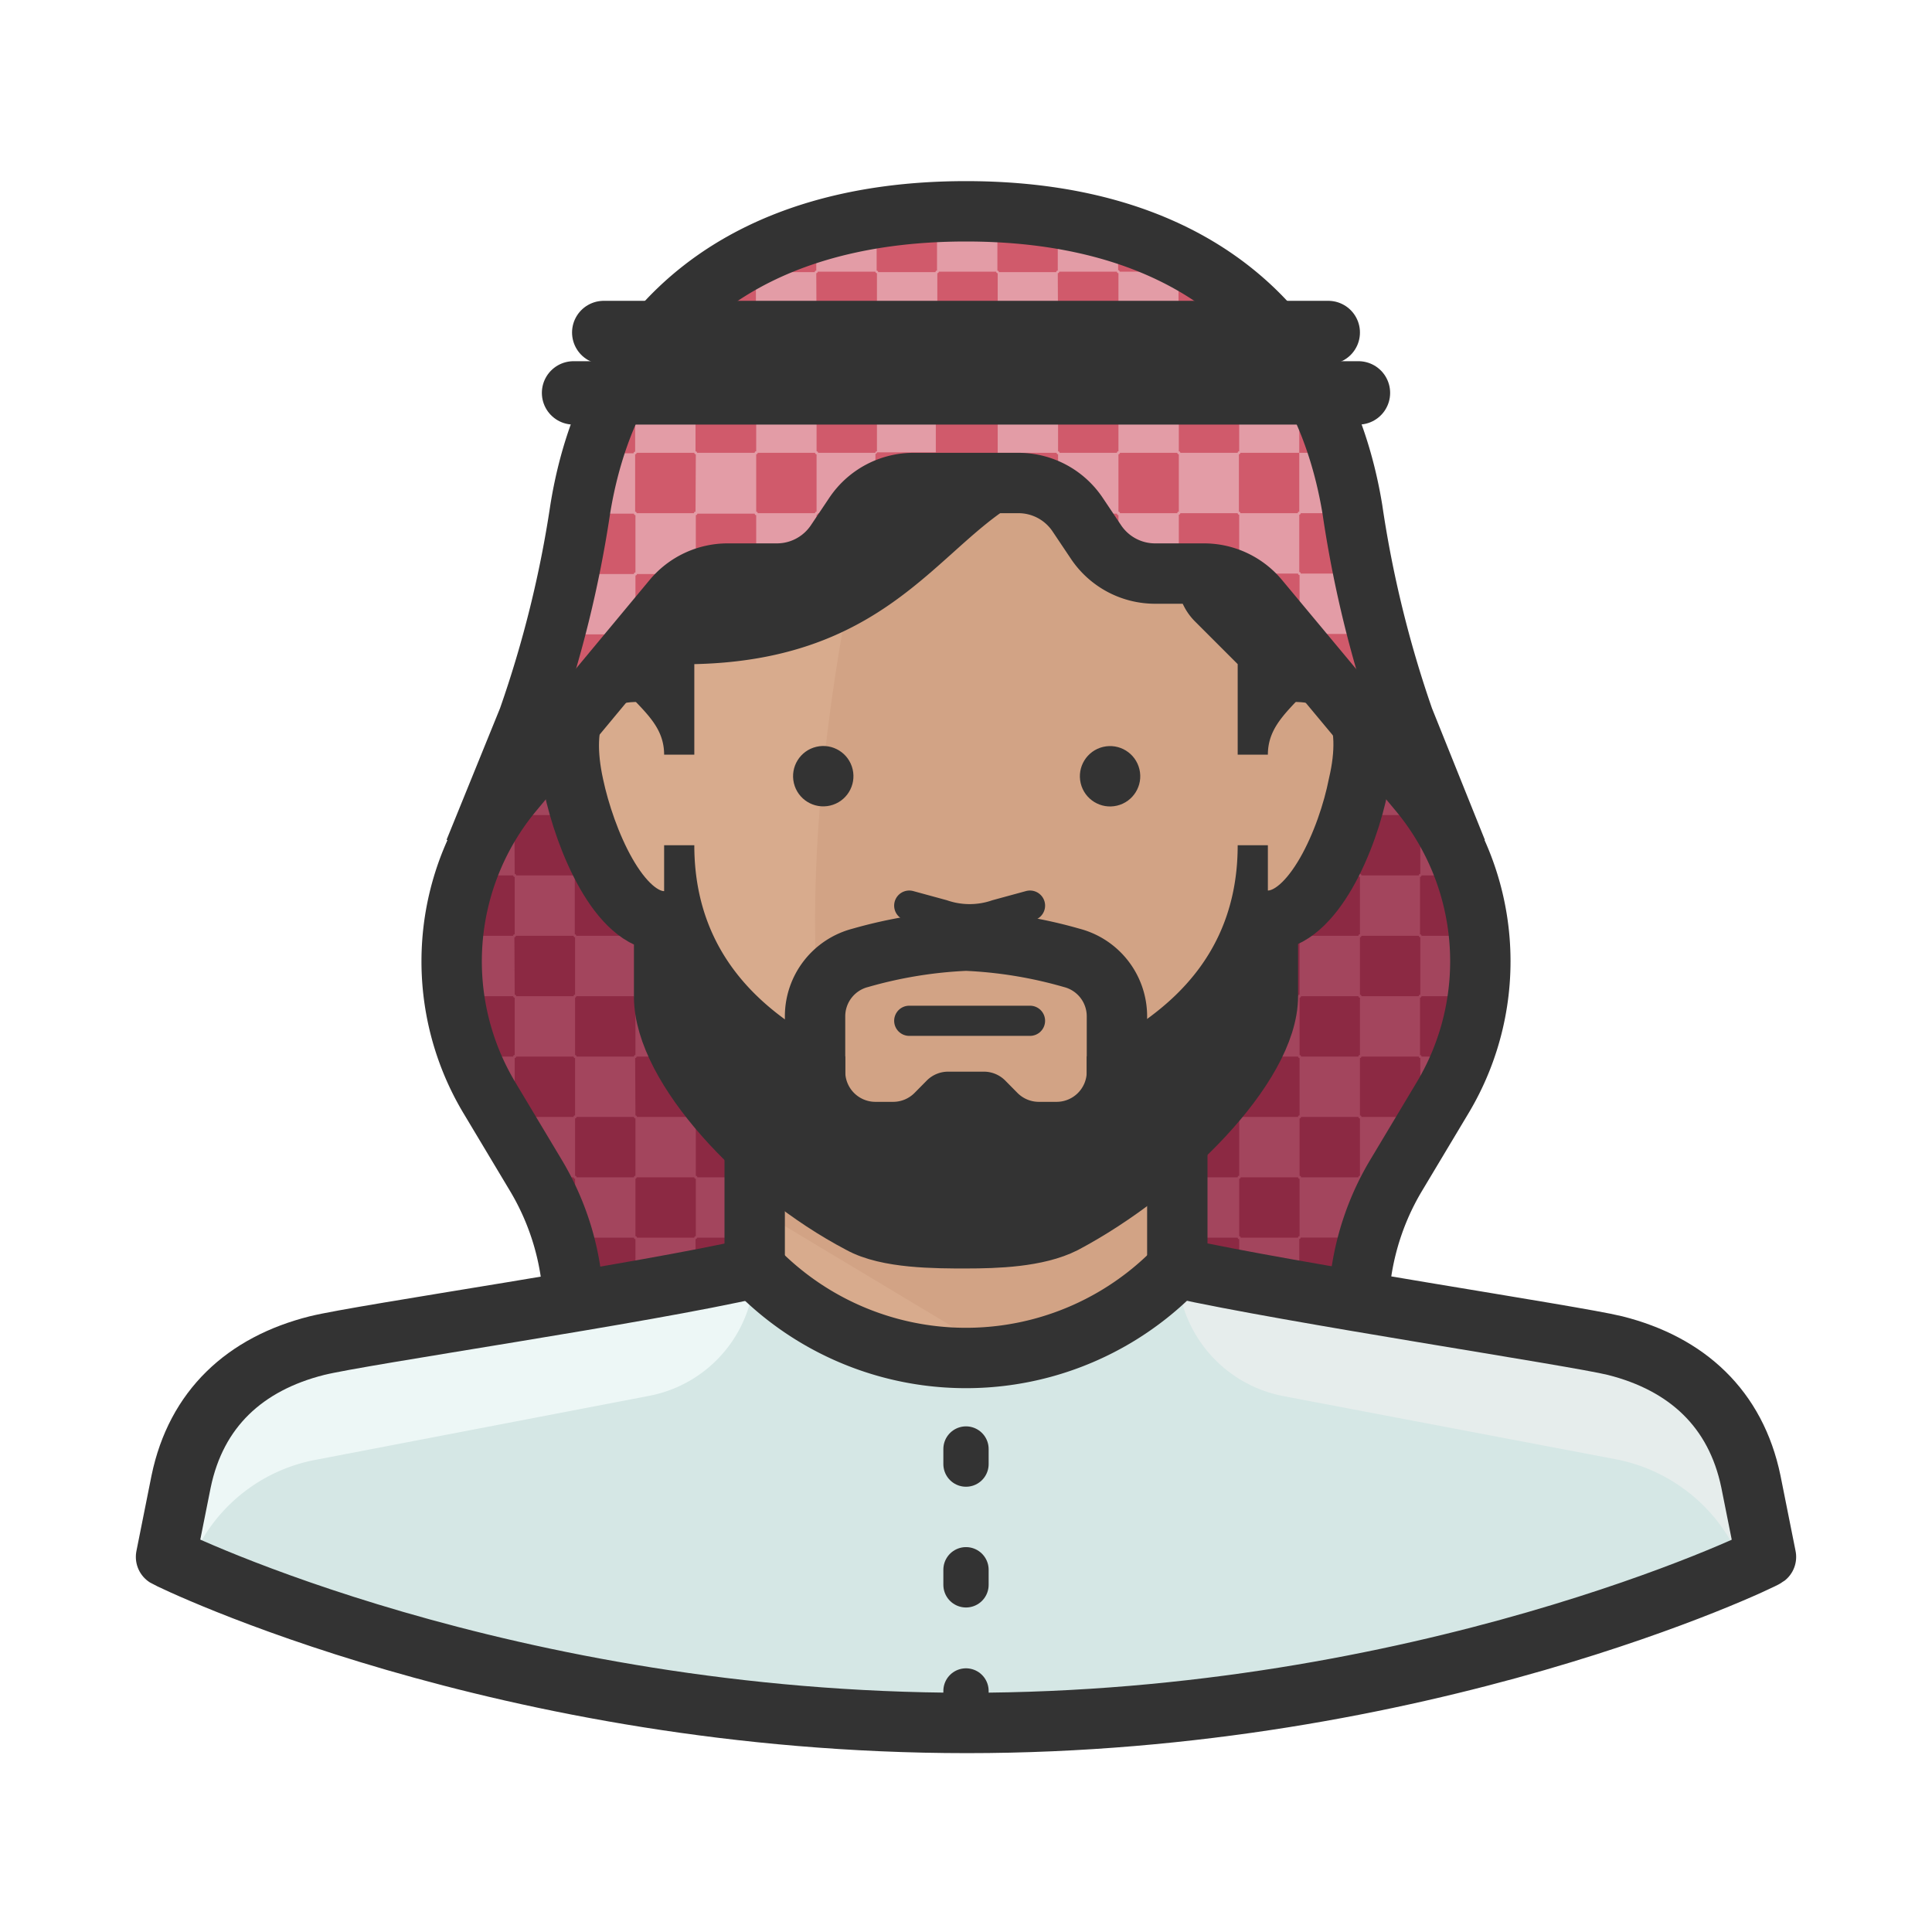 <svg id="Layer_1" data-name="Layer 1" xmlns="http://www.w3.org/2000/svg" viewBox="0 0 128 128">
  <title>muslim-man</title>
  <g>
    <path d="M96.45,56.39h.07L93,47.63a75.83,75.83,0,0,1-3.4-13.88C87.52,21.12,78.46,14,64,14S40.48,21.12,38.44,33.75A75.83,75.83,0,0,1,35,47.63l-3.56,8.76h.07a17.59,17.59,0,0,0,.88,16.35l3.06,5.11A17.58,17.58,0,0,1,38,86.9V102H90V86.9a17.58,17.58,0,0,1,2.51-9.05l3.06-5.11A17.59,17.59,0,0,0,96.45,56.39Z" fill="#8c2943"/>
    <path d="M86.18,98H90s0,0,0,0V94s0,0,0,0h-3.8a.1.1,0,0,0-.1-.1v-3.8a.11.11,0,0,0,.1-.1H90s0,0,0,0V86.9c0-.32,0-.64.07-1,0,0-.09,0-.09.09h-3.8a.1.1,0,0,0-.1-.1v-3.8a.11.11,0,0,0,.1-.1H90a.1.1,0,0,0,.1.1.11.11,0,0,0,.1-.1.1.1,0,0,0-.1-.1v-3.8a.11.11,0,0,0,.1-.1h2.24a1,1,0,0,1,.09-.18l1.57-2.62v-1.1a.11.11,0,0,0,.1-.1h.62l.77-1.29A18.12,18.12,0,0,0,96.86,70H94.18a.1.1,0,0,0-.1-.1v-3.8a.11.11,0,0,0,.1-.1h3.7A17.84,17.84,0,0,0,98,62H94.18a.1.1,0,0,0-.1-.1v-3.8a.11.11,0,0,0,.1-.1h2.9c-.19-.55-.39-1.1-.63-1.64h.07l-1-2.36H94.18a.1.1,0,0,0-.1-.1V50.38L93.93,50H90.18a.1.1,0,0,0-.1-.1V46h-3.9a.1.1,0,0,0-.1-.1V42h-3.9a.1.1,0,0,0-.1-.1V38h-4v3.9a.09.09,0,0,0-.1.1h-3.8a.1.1,0,0,0-.1-.1V38h-3.9a.1.1,0,0,0-.1-.1V34h-4v3.9a.09.09,0,0,0-.1.1h-3.8a.1.1,0,0,0-.1-.1V34h-4v3.9a.09.09,0,0,0-.1.1h-3.9v3.9a.09.09,0,0,0-.1.1h-3.8a.1.1,0,0,0-.1-.1V38h-4v3.9a.09.09,0,0,0-.1.1h-3.9v3.9a.09.09,0,0,0-.1.1h-3.9v3.9a.09.09,0,0,0-.1.1h-3.9v3.9a.09.09,0,0,0-.1.1H32.44l-1,2.36h.07c-.24.54-.44,1.09-.63,1.64H34a.1.1,0,0,0,.1.1v3.8a.09.09,0,0,0-.1.1h-3.9v3.6c0,.13,0,.26,0,.4H34a.1.1,0,0,0,.1.1v3.8a.09.09,0,0,0-.1.1H31.14a18.12,18.12,0,0,0,1.29,2.71L33.2,74H34a.1.1,0,0,0,.1.1v1.36l1.41,2.36a1,1,0,0,1,.09.18H38a.1.1,0,0,0,.1.1v3.8a.09.09,0,0,0-.1.1.1.1,0,0,0,.1.1.11.11,0,0,0,.1-.1H42a.1.1,0,0,0,.1.1v3.8a.09.09,0,0,0-.1.1h-3.8a.1.1,0,0,0-.1-.1.09.09,0,0,0-.1.1.1.1,0,0,0,.1.1v3.8A.09.09,0,0,0,38,90v0s0,.08.08.08a.11.11,0,0,0,.1-.1H42a.1.1,0,0,0,.1.1v3.8a.09.09,0,0,0-.1.1h-3.8a.1.1,0,0,0-.1-.1A.09.09,0,0,0,38,94v0s0,.08.08.08v3.8A.09.09,0,0,0,38,98v0s0,.08.08.08a.11.11,0,0,0,.1-.1H42a.1.1,0,0,0,.1.1V102h4v-3.9a.11.11,0,0,0,.1-.1H50a.1.1,0,0,0,.1.1V102h4v-3.9a.11.11,0,0,0,.1-.1H58a.1.1,0,0,0,.1.1V102h4v-3.9a.11.11,0,0,0,.1-.1H66a.1.1,0,0,0,.1.1V102h4v-3.9a.11.11,0,0,0,.1-.1H74a.1.1,0,0,0,.1.1V102h4v-3.9a.11.11,0,0,0,.1-.1H82a.1.1,0,0,0,.1.1V102h4v-3.9A.11.11,0,0,0,86.18,98Zm-.1-8.1a.09.09,0,0,0-.1.1h-3.8a.1.1,0,0,0-.1-.1v-3.8a.11.11,0,0,0,.1-.1H86a.1.1,0,0,0,.1.1ZM50,70h-3.8a.1.1,0,0,0-.1-.1v-3.8a.11.11,0,0,0,.1-.1H50a.1.1,0,0,0,.1.1v3.8A.09.09,0,0,0,50,70Zm.1,4.1v3.8a.09.09,0,0,0-.1.1h-3.8a.1.1,0,0,0-.1-.1v-3.8a.11.11,0,0,0,.1-.1H50A.1.1,0,0,0,50.08,74.13Zm0-4a.11.11,0,0,0,.1-.1H54a.1.1,0,0,0,.1.1v3.8a.09.09,0,0,0-.1.1h-3.8a.1.1,0,0,0-.1-.1Zm0-4.2v-3.8a.11.11,0,0,0,.1-.1H54a.1.1,0,0,0,.1.1v3.8a.09.09,0,0,0-.1.1h-3.8A.1.1,0,0,0,50.08,65.93Zm4,8.2a.11.11,0,0,0,.1-.1H58a.1.1,0,0,0,.1.1v3.8a.09.09,0,0,0-.1.1h-3.8a.1.1,0,0,0-.1-.1ZM58,70h-3.8a.1.1,0,0,0-.1-.1v-3.8a.11.11,0,0,0,.1-.1H58a.1.1,0,0,0,.1.1v3.8A.09.09,0,0,0,58,70Zm.1.1a.11.11,0,0,0,.1-.1H62a.1.1,0,0,0,.1.1v3.8a.09.09,0,0,0-.1.1h-3.8a.1.1,0,0,0-.1-.1Zm0-4.2v-3.8a.11.11,0,0,0,.1-.1H62a.1.1,0,0,0,.1.1v3.8a.09.09,0,0,0-.1.1h-3.8A.1.1,0,0,0,58.08,65.93Zm4,8.2a.11.11,0,0,0,.1-.1H66a.1.1,0,0,0,.1.1v3.8a.09.09,0,0,0-.1.1h-3.8a.1.1,0,0,0-.1-.1ZM66,70h-3.8a.1.1,0,0,0-.1-.1v-3.8a.11.11,0,0,0,.1-.1H66a.1.1,0,0,0,.1.1v3.8A.09.09,0,0,0,66,70Zm.1-8.1a.09.09,0,0,0-.1.1h-3.8a.1.1,0,0,0-.1-.1v-3.8a.11.11,0,0,0,.1-.1H66a.1.1,0,0,0,.1.1Zm.1.1H70a.1.1,0,0,0,.1.1v3.8a.09.09,0,0,0-.1.1h-3.8a.1.1,0,0,0-.1-.1v-3.8A.11.11,0,0,0,66.18,62Zm-.1,8.1a.11.11,0,0,0,.1-.1H70a.1.1,0,0,0,.1.1v3.8a.09.09,0,0,0-.1.1h-3.8a.1.1,0,0,0-.1-.1Zm4,4a.11.11,0,0,0,.1-.1H74a.1.1,0,0,0,.1.1v3.8a.09.09,0,0,0-.1.1h-3.8a.1.1,0,0,0-.1-.1ZM74,70h-3.8a.1.1,0,0,0-.1-.1v-3.8a.11.11,0,0,0,.1-.1H74a.1.1,0,0,0,.1.1v3.8A.09.09,0,0,0,74,70Zm.1-8.1a.09.09,0,0,0-.1.1h-3.8a.1.1,0,0,0-.1-.1v-3.8a.11.11,0,0,0,.1-.1H74a.1.1,0,0,0,.1.1Zm.1.1H78a.1.1,0,0,0,.1.1v3.8a.09.09,0,0,0-.1.1h-3.8a.1.1,0,0,0-.1-.1v-3.8A.11.11,0,0,0,74.18,62Zm-.1,8.1a.11.11,0,0,0,.1-.1H78a.1.1,0,0,0,.1.1v3.8a.09.09,0,0,0-.1.1h-3.8a.1.1,0,0,0-.1-.1Zm4,4a.11.11,0,0,0,.1-.1H82a.1.1,0,0,0,.1.1v3.8a.09.09,0,0,0-.1.1h-3.8a.1.1,0,0,0-.1-.1ZM82,70h-3.8a.1.1,0,0,0-.1-.1v-3.8a.11.11,0,0,0,.1-.1H82a.1.1,0,0,0,.1.1v3.8A.09.09,0,0,0,82,70Zm.1.1a.11.11,0,0,0,.1-.1H86a.1.1,0,0,0,.1.1v3.8a.09.09,0,0,0-.1.1h-3.8a.1.1,0,0,0-.1-.1ZM86,66h-3.8a.1.1,0,0,0-.1-.1v-3.8a.11.11,0,0,0,.1-.1H86a.1.1,0,0,0,.1.1v3.8A.09.09,0,0,0,86,66Zm.1.1a.11.11,0,0,0,.1-.1H90a.1.1,0,0,0,.1.1v3.8a.09.09,0,0,0-.1.1h-3.8a.1.1,0,0,0-.1-.1ZM90,62h-3.8a.1.1,0,0,0-.1-.1v-3.8a.11.11,0,0,0,.1-.1H90a.1.1,0,0,0,.1.1v3.8A.09.09,0,0,0,90,62Zm-3.9-4.1a.09.09,0,0,0-.1.1h-3.8a.1.1,0,0,0-.1-.1v-3.8a.11.11,0,0,0,.1-.1H86a.1.1,0,0,0,.1.1Zm-4-4a.09.09,0,0,0-.1.1h-3.8a.1.1,0,0,0-.1-.1v-3.8a.11.11,0,0,0,.1-.1H82a.1.1,0,0,0,.1.1ZM78.18,58H82a.1.1,0,0,0,.1.1v3.8a.09.09,0,0,0-.1.1h-3.8a.1.1,0,0,0-.1-.1v-3.8A.11.11,0,0,0,78.18,58Zm-.1-.1a.09.09,0,0,0-.1.1h-3.8a.1.1,0,0,0-.1-.1v-3.8a.11.11,0,0,0,.1-.1H78a.1.1,0,0,0,.1.1Zm-4-4a.09.09,0,0,0-.1.1h-3.8a.1.1,0,0,0-.1-.1v-3.8a.11.11,0,0,0,.1-.1H74a.1.1,0,0,0,.1.1Zm-4-4a.09.09,0,0,0-.1.1h-3.8a.1.1,0,0,0-.1-.1v-3.8a.11.11,0,0,0,.1-.1H70a.1.1,0,0,0,.1.1ZM66.18,54H70a.1.1,0,0,0,.1.1v3.8a.09.09,0,0,0-.1.1h-3.8a.1.1,0,0,0-.1-.1v-3.8A.11.11,0,0,0,66.18,54Zm-.1-.1a.09.09,0,0,0-.1.1h-3.8a.1.1,0,0,0-.1-.1v-3.8a.11.11,0,0,0,.1-.1H66a.1.1,0,0,0,.1.1Zm-4-4a.09.09,0,0,0-.1.1h-3.8a.1.1,0,0,0-.1-.1v-3.8a.11.11,0,0,0,.1-.1H62a.1.1,0,0,0,.1.1ZM58.18,54H62a.1.1,0,0,0,.1.1v3.8a.09.09,0,0,0-.1.1h-3.8a.1.1,0,0,0-.1-.1v-3.8A.11.11,0,0,0,58.18,54Zm-.1-.1a.09.09,0,0,0-.1.1h-3.8a.1.1,0,0,0-.1-.1v-3.8a.11.11,0,0,0,.1-.1H58a.1.1,0,0,0,.1.1ZM54.18,58H58a.1.1,0,0,0,.1.1v3.8a.09.09,0,0,0-.1.1h-3.8a.1.1,0,0,0-.1-.1v-3.8A.11.11,0,0,0,54.18,58Zm-.1-.1a.09.09,0,0,0-.1.1h-3.8a.1.1,0,0,0-.1-.1v-3.8a.11.11,0,0,0,.1-.1H54a.1.1,0,0,0,.1.1Zm-4-4a.09.09,0,0,0-.1.1h-3.8a.1.1,0,0,0-.1-.1v-3.8a.11.11,0,0,0,.1-.1H50a.1.1,0,0,0,.1.1ZM46.18,58H50a.1.1,0,0,0,.1.1v3.8a.09.09,0,0,0-.1.1h-3.8a.1.1,0,0,0-.1-.1v-3.8A.11.11,0,0,0,46.18,58Zm-.1-.1a.09.09,0,0,0-.1.1h-3.8a.1.1,0,0,0-.1-.1v-3.8a.11.11,0,0,0,.1-.1H46a.1.1,0,0,0,.1.1ZM42.18,62H46a.1.1,0,0,0,.1.1v3.8a.09.09,0,0,0-.1.1h-3.8a.1.1,0,0,0-.1-.1v-3.8A.11.11,0,0,0,42.18,62Zm-.1-.1a.09.09,0,0,0-.1.1h-3.8a.1.1,0,0,0-.1-.1v-3.8a.11.11,0,0,0,.1-.1H42a.1.1,0,0,0,.1.1ZM38.18,66H42a.1.1,0,0,0,.1.1v3.8a.09.09,0,0,0-.1.1h-3.8a.1.1,0,0,0-.1-.1v-3.8A.11.11,0,0,0,38.18,66Zm3.9,4.1a.11.11,0,0,0,.1-.1H46a.1.1,0,0,0,.1.1v3.8a.09.09,0,0,0-.1.1h-3.8a.1.1,0,0,0-.1-.1Zm.1,7.9H46a.1.1,0,0,0,.1.1v3.8a.09.09,0,0,0-.1.1h-3.8a.1.1,0,0,0-.1-.1v-3.8A.11.11,0,0,0,42.18,78Zm3.9,4.1a.11.11,0,0,0,.1-.1H50a.1.1,0,0,0,.1.1v3.8a.09.09,0,0,0-.1.1h-3.8a.1.1,0,0,0-.1-.1Zm4,4a.11.11,0,0,0,.1-.1H54a.1.1,0,0,0,.1.1v3.8a.09.09,0,0,0-.1.1h-3.8a.1.1,0,0,0-.1-.1ZM54,82h-3.8a.1.1,0,0,0-.1-.1v-3.8a.11.11,0,0,0,.1-.1H54a.1.1,0,0,0,.1.1v3.8A.09.09,0,0,0,54,82Zm.1.1a.11.11,0,0,0,.1-.1H58a.1.1,0,0,0,.1.1v3.8a.09.09,0,0,0-.1.1h-3.8a.1.1,0,0,0-.1-.1Zm4,4a.11.11,0,0,0,.1-.1H62a.1.1,0,0,0,.1.1v3.8a.09.09,0,0,0-.1.1h-3.8a.1.1,0,0,0-.1-.1ZM62,82h-3.8a.1.1,0,0,0-.1-.1v-3.8a.11.11,0,0,0,.1-.1H62a.1.1,0,0,0,.1.1v3.8A.09.09,0,0,0,62,82Zm.1.1a.11.11,0,0,0,.1-.1H66a.1.1,0,0,0,.1.1v3.8a.09.09,0,0,0-.1.1h-3.8a.1.1,0,0,0-.1-.1Zm4,4a.11.11,0,0,0,.1-.1H70a.1.1,0,0,0,.1.1v3.8a.09.09,0,0,0-.1.1h-3.8a.1.1,0,0,0-.1-.1ZM70,82h-3.8a.1.1,0,0,0-.1-.1v-3.8a.11.11,0,0,0,.1-.1H70a.1.1,0,0,0,.1.1v3.8A.09.09,0,0,0,70,82Zm.1.1a.11.11,0,0,0,.1-.1H74a.1.1,0,0,0,.1.1v3.8a.09.09,0,0,0-.1.1h-3.8a.1.1,0,0,0-.1-.1Zm4,4a.11.11,0,0,0,.1-.1H78a.1.1,0,0,0,.1.1v3.8a.09.09,0,0,0-.1.1h-3.8a.1.1,0,0,0-.1-.1ZM78,82h-3.8a.1.1,0,0,0-.1-.1v-3.8a.11.11,0,0,0,.1-.1H78a.1.1,0,0,0,.1.1v3.8A.09.09,0,0,0,78,82Zm.1.1a.11.11,0,0,0,.1-.1H82a.1.1,0,0,0,.1.1v3.8a.09.09,0,0,0-.1.1h-3.8a.1.1,0,0,0-.1-.1Zm8-.2a.09.09,0,0,0-.1.1h-3.8a.1.1,0,0,0-.1-.1v-3.8a.11.11,0,0,0,.1-.1H86a.1.1,0,0,0,.1.1Zm4-4a.09.09,0,0,0-.1.1h-3.8a.1.1,0,0,0-.1-.1v-3.8a.11.11,0,0,0,.1-.1H90a.1.1,0,0,0,.1.1Zm4-4a.09.09,0,0,0-.1.1h-3.8a.1.1,0,0,0-.1-.1v-3.8a.11.11,0,0,0,.1-.1H94a.1.1,0,0,0,.1.1Zm0-8a.09.09,0,0,0-.1.1h-3.8a.1.1,0,0,0-.1-.1v-3.8a.11.11,0,0,0,.1-.1H94a.1.1,0,0,0,.1.1ZM90.18,54H94a.1.1,0,0,0,.1.1v3.8a.09.09,0,0,0-.1.1h-3.8a.1.1,0,0,0-.1-.1v-3.8A.11.11,0,0,0,90.18,54Zm-4-4H90a.1.1,0,0,0,.1.1v3.8a.09.09,0,0,0-.1.1h-3.8a.1.1,0,0,0-.1-.1v-3.8A.11.11,0,0,0,86.18,50Zm-4-4H86a.1.1,0,0,0,.1.1v3.8a.09.09,0,0,0-.1.1h-3.8a.1.1,0,0,0-.1-.1v-3.8A.11.11,0,0,0,82.18,46Zm-4.1-3.9a.11.11,0,0,0,.1-.1H82a.1.1,0,0,0,.1.1v3.8a.09.09,0,0,0-.1.1h-3.8a.1.1,0,0,0-.1-.1ZM74.18,46H78a.1.1,0,0,0,.1.1v3.8a.09.09,0,0,0-.1.1h-3.8a.1.1,0,0,0-.1-.1v-3.8A.11.11,0,0,0,74.18,46Zm-4-4H74a.1.1,0,0,0,.1.1v3.8a.09.09,0,0,0-.1.1h-3.8a.1.1,0,0,0-.1-.1v-3.8A.11.11,0,0,0,70.18,42Zm-4.1-3.9a.11.11,0,0,0,.1-.1H70a.1.1,0,0,0,.1.1v3.8a.09.09,0,0,0-.1.1h-3.8a.1.1,0,0,0-.1-.1ZM62.18,42H66a.1.1,0,0,0,.1.1v3.8a.09.09,0,0,0-.1.1h-3.8a.1.1,0,0,0-.1-.1v-3.8A.11.11,0,0,0,62.18,42Zm-4.1-3.9a.11.11,0,0,0,.1-.1H62a.1.1,0,0,0,.1.1v3.8a.09.09,0,0,0-.1.1h-3.8a.1.1,0,0,0-.1-.1Zm-4,4a.11.11,0,0,0,.1-.1H58a.1.1,0,0,0,.1.1v3.8a.09.09,0,0,0-.1.1h-3.8a.1.1,0,0,0-.1-.1ZM50.18,46H54a.1.1,0,0,0,.1.1v3.8a.09.09,0,0,0-.1.1h-3.8a.1.1,0,0,0-.1-.1v-3.8A.11.11,0,0,0,50.18,46Zm-4.1-3.9a.11.11,0,0,0,.1-.1H50a.1.1,0,0,0,.1.1v3.8a.09.09,0,0,0-.1.1h-3.8a.1.1,0,0,0-.1-.1Zm-4,4a.11.11,0,0,0,.1-.1H46a.1.1,0,0,0,.1.1v3.8a.09.09,0,0,0-.1.1h-3.8a.1.1,0,0,0-.1-.1Zm-4,4a.11.11,0,0,0,.1-.1H42a.1.1,0,0,0,.1.1v3.8a.09.09,0,0,0-.1.1h-3.8a.1.1,0,0,0-.1-.1Zm-4,4a.11.11,0,0,0,.1-.1H38a.1.1,0,0,0,.1.1v3.8a.09.09,0,0,0-.1.1h-3.8a.1.1,0,0,0-.1-.1Zm0,8a.11.11,0,0,0,.1-.1H38a.1.1,0,0,0,.1.1v3.8a.09.09,0,0,0-.1.1h-3.8a.1.1,0,0,0-.1-.1ZM38,74h-3.8a.1.1,0,0,0-.1-.1v-3.8a.11.11,0,0,0,.1-.1H38a.1.1,0,0,0,.1.1v3.8A.09.09,0,0,0,38,74Zm4,4h-3.8a.1.1,0,0,0-.1-.1v-3.8a.11.11,0,0,0,.1-.1H42a.1.1,0,0,0,.1.1v3.8A.09.09,0,0,0,42,78Zm.1,8.1a.11.11,0,0,0,.1-.1H46a.1.1,0,0,0,.1.1v3.8a.09.09,0,0,0-.1.1h-3.8a.1.1,0,0,0-.1-.1Zm4,11.8a.09.09,0,0,0-.1.1h-3.8a.1.1,0,0,0-.1-.1v-3.8a.11.11,0,0,0,.1-.1H46a.1.1,0,0,0,.1.1ZM50,94h-3.8a.1.1,0,0,0-.1-.1v-3.8a.11.11,0,0,0,.1-.1H50a.1.1,0,0,0,.1.1v3.8A.09.09,0,0,0,50,94Zm4.1,3.9a.09.09,0,0,0-.1.1h-3.8a.1.1,0,0,0-.1-.1v-3.8a.11.11,0,0,0,.1-.1H54a.1.1,0,0,0,.1.1ZM58,94h-3.8a.1.1,0,0,0-.1-.1v-3.8a.11.11,0,0,0,.1-.1H58a.1.1,0,0,0,.1.1v3.8A.09.09,0,0,0,58,94Zm4.1,3.9a.09.09,0,0,0-.1.1h-3.8a.1.1,0,0,0-.1-.1v-3.8a.11.11,0,0,0,.1-.1H62a.1.1,0,0,0,.1.1ZM66,94h-3.8a.1.1,0,0,0-.1-.1v-3.8a.11.11,0,0,0,.1-.1H66a.1.1,0,0,0,.1.1v3.8A.09.09,0,0,0,66,94Zm4.1,3.9a.09.09,0,0,0-.1.1h-3.8a.1.1,0,0,0-.1-.1v-3.8a.11.11,0,0,0,.1-.1H70a.1.1,0,0,0,.1.1ZM74,94h-3.8a.1.1,0,0,0-.1-.1v-3.8a.11.11,0,0,0,.1-.1H74a.1.1,0,0,0,.1.1v3.8A.09.09,0,0,0,74,94Zm4.1,3.9a.09.09,0,0,0-.1.1h-3.8a.1.1,0,0,0-.1-.1v-3.8a.11.11,0,0,0,.1-.1H78a.1.1,0,0,0,.1.1ZM82,94h-3.8a.1.1,0,0,0-.1-.1v-3.8a.11.11,0,0,0,.1-.1H82a.1.1,0,0,0,.1.1v3.8A.09.09,0,0,0,82,94Zm4,4h-3.8a.1.1,0,0,0-.1-.1v-3.8a.11.11,0,0,0,.1-.1H86a.1.1,0,0,0,.1.1v3.8A.09.09,0,0,0,86,98Z" fill="#a3455d"/>
    <path d="M116,98.18c-1-4.82-4.23-7.8-9-9L78,84V74H50V84L21,89.18c-4.77,1.2-8,4.18-9,9l-1,5c.27.17,22.46,11,53.07,11,30.18,0,52.64-10.77,52.93-11Z" fill="#d8ab8d"/>
    <polygon points="50 80.03 70 92.03 78 92.03 78 74.03 50 74.03 50 80.03" fill="#d2a385"/>
    <path d="M116,98.18c-1-4.82-4.23-7.8-9-9L78,84a19.4,19.4,0,0,1-28,0L21,89.18c-4.77,1.2-8,4.18-9,9l-1,5c.27.17,22.46,11,53.07,11,30.18,0,52.64-10.77,52.93-11Z" fill="#d5e7e5"/>
    <g>
      <path d="M116,98.18c-1-4.82-4.23-7.8-9-9L78,84a8.65,8.65,0,0,0,7,8.49l22,4.18a11.27,11.27,0,0,1,8.5,7.2l1.5-.72Z" fill="#e6edec"/>
      <path d="M21,89.18c-4.77,1.2-8,4.18-9,9l-1,5,1.51.71A11.1,11.1,0,0,1,21,96.7l22-4.22A8.61,8.61,0,0,0,50,84Z" fill="#edf7f6"/>
    </g>
    <path d="M50,84c-7.3,1.69-26,4.41-29,5.15-4.77,1.2-8,4.18-9,9l-1,5c.27.17,22.46,11,53.07,11,30.18,0,52.64-10.77,52.93-11l-1-5c-1-4.82-4.23-7.8-9-9-2.67-.66-21.42-3.47-29-5.15" fill="none" stroke="#333" stroke-linecap="round" stroke-linejoin="round" stroke-width="4"/>
    <line x1="50" y1="76.03" x2="50" y2="84.03" fill="none" stroke="#333" stroke-linejoin="round" stroke-width="4"/>
    <line x1="78" y1="76.03" x2="78" y2="84.03" fill="none" stroke="#333" stroke-linejoin="round" stroke-width="4"/>
    <path d="M86,44.51v-5C86,26.8,79.44,18,64,18S42,26.8,42,39.51v5c-3.83.1-4.58,3.73-3.67,8C39.1,56.05,41,61,44,61v5c0,4.59,6.35,11.51,13,15,1.79,1,5,1,7,1s4.71-.09,6.5-1C77.13,77.52,84,70.6,84,66V61c3,0,5.22-5,6-8.49C90.9,48.24,89.85,44.61,86,44.51Z" fill="#d8ab8d"/>
    <path d="M86,44.51v-5C86,26.8,79.44,18,64,18c-.91,0-1.78,0-2.62.1C58.27,29.49,54.05,45.3,54,60.81c0,4,.24,12.11.7,18.84.76.49,1.53.95,2.3,1.35,1.79,1,5,1,7,1s4.71-.09,6.5-1C77.13,77.52,84,70.6,84,66V61c3,0,5.22-5,6-8.49C90.9,48.24,89.85,44.61,86,44.51Z" fill="#d2a385"/>
    <path d="M86,44.51v-5C86,26.8,79.44,18,64,18S42,26.8,42,39.51v5c-3.83.1-4.94,3.26-4,7.53.75,3.54,3,9,6,9v5c0,4.59,6.35,11.51,13,15,1.79,1,5,1,7,1s4.71-.09,6.5-1C77.13,77.52,84,70.6,84,66V61c3,0,5.3-5.43,6-9C91,47.77,89.85,44.61,86,44.51Z" fill="none" stroke="#333" stroke-linejoin="round" stroke-width="4"/>
    <path d="M78,84a19.4,19.4,0,0,1-28,0" fill="none" stroke="#333" stroke-linejoin="round" stroke-width="4"/>
    <path d="M82,56c0,9.43-7.73,12.48-10,14v1a2,2,0,0,1-2,2H68.83a2,2,0,0,1-1.42-.59l-.82-.83A2,2,0,0,0,65.17,71H62.83a2,2,0,0,0-1.42.58l-.82.83a2,2,0,0,1-1.42.59H58a2,2,0,0,1-2-2V70c-2-1.33-10-4.45-10-14H44V68.8C46.66,74,56.55,82,62.3,82h3.4C71.45,82,81.34,74,84,68.8V56Z" fill="#333"/>
    <line x1="64" y1="96" x2="64" y2="97" fill="none" stroke="#333" stroke-linecap="round" stroke-linejoin="round" stroke-width="3"/>
    <line x1="64" y1="104" x2="64" y2="105" fill="none" stroke="#333" stroke-linecap="round" stroke-linejoin="round" stroke-width="3"/>
    <line x1="64" y1="112.03" x2="64" y2="113.03" fill="none" stroke="#333" stroke-linecap="round" stroke-linejoin="round" stroke-width="3"/>
    <path d="M80,20c-1.71-3.86-4-6-16-6C46,14,38,25.9,38,36s6,10,6,14h2V44c15.94-.34,17.3-12,26-12a11.05,11.05,0,0,1,6,2v4.34a4,4,0,0,0,1.17,2.83L82,44v6h2c0-4,6-4,6-14S83.93,20,80,20Z" fill="#333"/>
    <g>
      <path d="M93,47.94a75.22,75.22,0,0,1-3.4-13.88c-2-12.64-11.1-19.76-25.56-19.76S40.56,21.42,38.52,34.06a75.24,75.24,0,0,1-3.41,13.88L31.56,56.7a17.74,17.74,0,0,1,2.52-4L44.66,40a4.72,4.72,0,0,1,3.63-1.7h3.26a4.72,4.72,0,0,0,3.93-2.11l1.19-1.78a4.74,4.74,0,0,1,3.94-2.11h6.94a4.72,4.72,0,0,1,3.93,2.11l1.19,1.78a4.74,4.74,0,0,0,3.94,2.11h3.25A4.73,4.73,0,0,1,83.5,40l10.58,12.7a17.7,17.7,0,0,1,2.51,4Z" fill="#d05a6b"/>
      <path d="M86.18,38a.1.1,0,0,0-.1-.1v-3.8a.11.11,0,0,0,.1-.1h3.45a28.19,28.19,0,0,0-.95-4h-2.6v3.9a.09.09,0,0,0-.1.1h-3.8a.1.1,0,0,0-.1-.1v-3.8a.11.11,0,0,0,.1-.1h3.9V26h-3.9a.1.1,0,0,0-.1-.1V22h-3.9a.1.1,0,0,0-.1-.1V18h-3.9a.1.1,0,0,0-.1-.1V15.68a30,30,0,0,0-4-.9v3.15a.09.09,0,0,0-.1.1h-3.8a.1.1,0,0,0-.1-.1V14.37c-.66,0-1.32-.07-2-.07s-1.34,0-2,.07v3.56a.09.09,0,0,0-.1.1h-3.8a.1.1,0,0,0-.1-.1V14.78a30,30,0,0,0-4,.9v2.25a.09.09,0,0,0-.1.1h-3.9v3.9a.09.09,0,0,0-.1.1h-3.9v3.9a.09.09,0,0,0-.1.1h-3.9v3.9a.09.09,0,0,0-.1.1h-2.5a28.19,28.19,0,0,0-1,4H42a.1.1,0,0,0,.1.1v3.8a.09.09,0,0,0-.1.1h-3.9v4h4v-3.9a.11.11,0,0,0,.1-.1h3.9v-3.9a.11.11,0,0,0,.1-.1H50a.1.1,0,0,0,.1.1V38h4v-3.9a.11.11,0,0,0,.1-.1H57a4.41,4.41,0,0,1,1-.93v-3a.11.11,0,0,0,.1-.1h3.9v-3.9a.11.11,0,0,0,.1-.1H66a.1.1,0,0,0,.1.1V30H70a.1.1,0,0,0,.1.1v3a4.62,4.62,0,0,1,1,.93H74a.1.1,0,0,0,.1.1V38h4v-3.9a.11.11,0,0,0,.1-.1H82a.1.1,0,0,0,.1.1V38H86a.1.1,0,0,0,.1.1V42h4V38Zm-12-16H78a.1.1,0,0,0,.1.1v3.8a.09.09,0,0,0-.1.1h-3.8a.1.1,0,0,0-.1-.1v-3.8A.11.11,0,0,0,74.18,22Zm-4.1-3.9a.11.11,0,0,0,.1-.1H74a.1.1,0,0,0,.1.1v3.8a.09.09,0,0,0-.1.1h-3.8a.1.1,0,0,0-.1-.1Zm-16,0a.11.11,0,0,0,.1-.1H58a.1.1,0,0,0,.1.1v3.8a.09.09,0,0,0-.1.1h-3.8a.1.1,0,0,0-.1-.1Zm-4,4a.11.11,0,0,0,.1-.1H54a.1.1,0,0,0,.1.1v3.8a.09.09,0,0,0-.1.1h-3.8a.1.1,0,0,0-.1-.1Zm-4,11.8a.09.09,0,0,0-.1.1h-3.8a.1.1,0,0,0-.1-.1v-3.8a.11.11,0,0,0,.1-.1H46a.1.1,0,0,0,.1.1Zm.1-3.9a.1.1,0,0,0-.1-.1v-3.8a.11.11,0,0,0,.1-.1H50a.1.1,0,0,0,.1.1v3.8a.09.09,0,0,0-.1.1ZM54,34h-3.8a.1.1,0,0,0-.1-.1v-3.8a.11.11,0,0,0,.1-.1H54a.1.1,0,0,0,.1.1v3.8A.09.09,0,0,0,54,34Zm4.1-4.1a.09.09,0,0,0-.1.1h-3.8a.1.1,0,0,0-.1-.1v-3.8a.11.11,0,0,0,.1-.1H58a.1.1,0,0,0,.1.1Zm4-4a.09.09,0,0,0-.1.1h-3.8a.1.1,0,0,0-.1-.1v-3.8a.11.11,0,0,0,.1-.1H62a.1.1,0,0,0,.1.1ZM66,22h-3.8a.1.1,0,0,0-.1-.1v-3.8a.11.11,0,0,0,.1-.1H66a.1.1,0,0,0,.1.1v3.8A.09.09,0,0,0,66,22Zm4,4h-3.8a.1.1,0,0,0-.1-.1v-3.8a.11.11,0,0,0,.1-.1H70a.1.1,0,0,0,.1.1v3.8A.09.09,0,0,0,70,26Zm4,4h-3.8a.1.1,0,0,0-.1-.1v-3.8a.11.11,0,0,0,.1-.1H74a.1.1,0,0,0,.1.1v3.8A.09.09,0,0,0,74,30Zm4.1,3.9a.09.09,0,0,0-.1.1h-3.8a.1.1,0,0,0-.1-.1v-3.8a.11.11,0,0,0,.1-.1H78a.1.1,0,0,0,.1.1ZM82,30h-3.8a.1.1,0,0,0-.1-.1v-3.8a.11.11,0,0,0,.1-.1H82a.1.1,0,0,0,.1.1v3.8A.09.09,0,0,0,82,30Z" fill="#e39ca6"/>
      <path d="M96.52,56.39,93,47.63a75.83,75.83,0,0,1-3.4-13.88C87.52,21.12,78.46,14,64,14S40.48,21.12,38.44,33.75A75.83,75.83,0,0,1,35,47.63l-3.56,8.76" fill="none" stroke="#333" stroke-miterlimit="10" stroke-width="4"/>
    </g>
    <line x1="40" y1="22.03" x2="88" y2="22.03" fill="none" stroke="#333" stroke-linecap="round" stroke-miterlimit="10" stroke-width="4.2"/>
    <line x1="38" y1="26.03" x2="90" y2="26.03" fill="none" stroke="#333" stroke-linecap="round" stroke-miterlimit="10" stroke-width="4.2"/>
    <path d="M90,86.9a17.58,17.58,0,0,1,2.51-9.05l3.06-5.11A17.59,17.59,0,0,0,94,52.43L83.42,39.73A4.73,4.73,0,0,0,79.78,38H76.53a4.71,4.71,0,0,1-3.93-2.11l-1.2-1.79A4.72,4.72,0,0,0,67.47,32H60.53a4.72,4.72,0,0,0-3.93,2.1l-1.2,1.79A4.71,4.71,0,0,1,51.47,38H48.22a4.73,4.73,0,0,0-3.64,1.7L34,52.43a17.59,17.59,0,0,0-1.57,20.31l3.06,5.11A17.58,17.58,0,0,1,38,86.9" fill="none" stroke="#333" stroke-miterlimit="10" stroke-width="4"/>
    <circle cx="54.55" cy="51.42" r="2" transform="translate(-10.36 13.91) rotate(-13.28)" fill="#333"/>
    <circle cx="73.55" cy="51.42" r="2" transform="translate(-9.85 18.28) rotate(-13.28)" fill="#333"/>
    <path d="M54,74.53v-7.2a4,4,0,0,1,3-3.87,30.1,30.1,0,0,1,7-1.14,29.93,29.93,0,0,1,7,1.14,4,4,0,0,1,3,3.87v7.2" fill="none" stroke="#333" stroke-linejoin="round" stroke-width="4"/>
    <line x1="60.24" y1="67.63" x2="68.24" y2="67.63" fill="none" stroke="#333" stroke-linecap="round" stroke-miterlimit="10" stroke-width="2"/>
    <path d="M60.24,60l2.2.6a5.55,5.55,0,0,0,3.6,0l2.2-.6" fill="none" stroke="#333" stroke-linecap="round" stroke-miterlimit="10" stroke-width="2"/>
  </g>
</svg>
